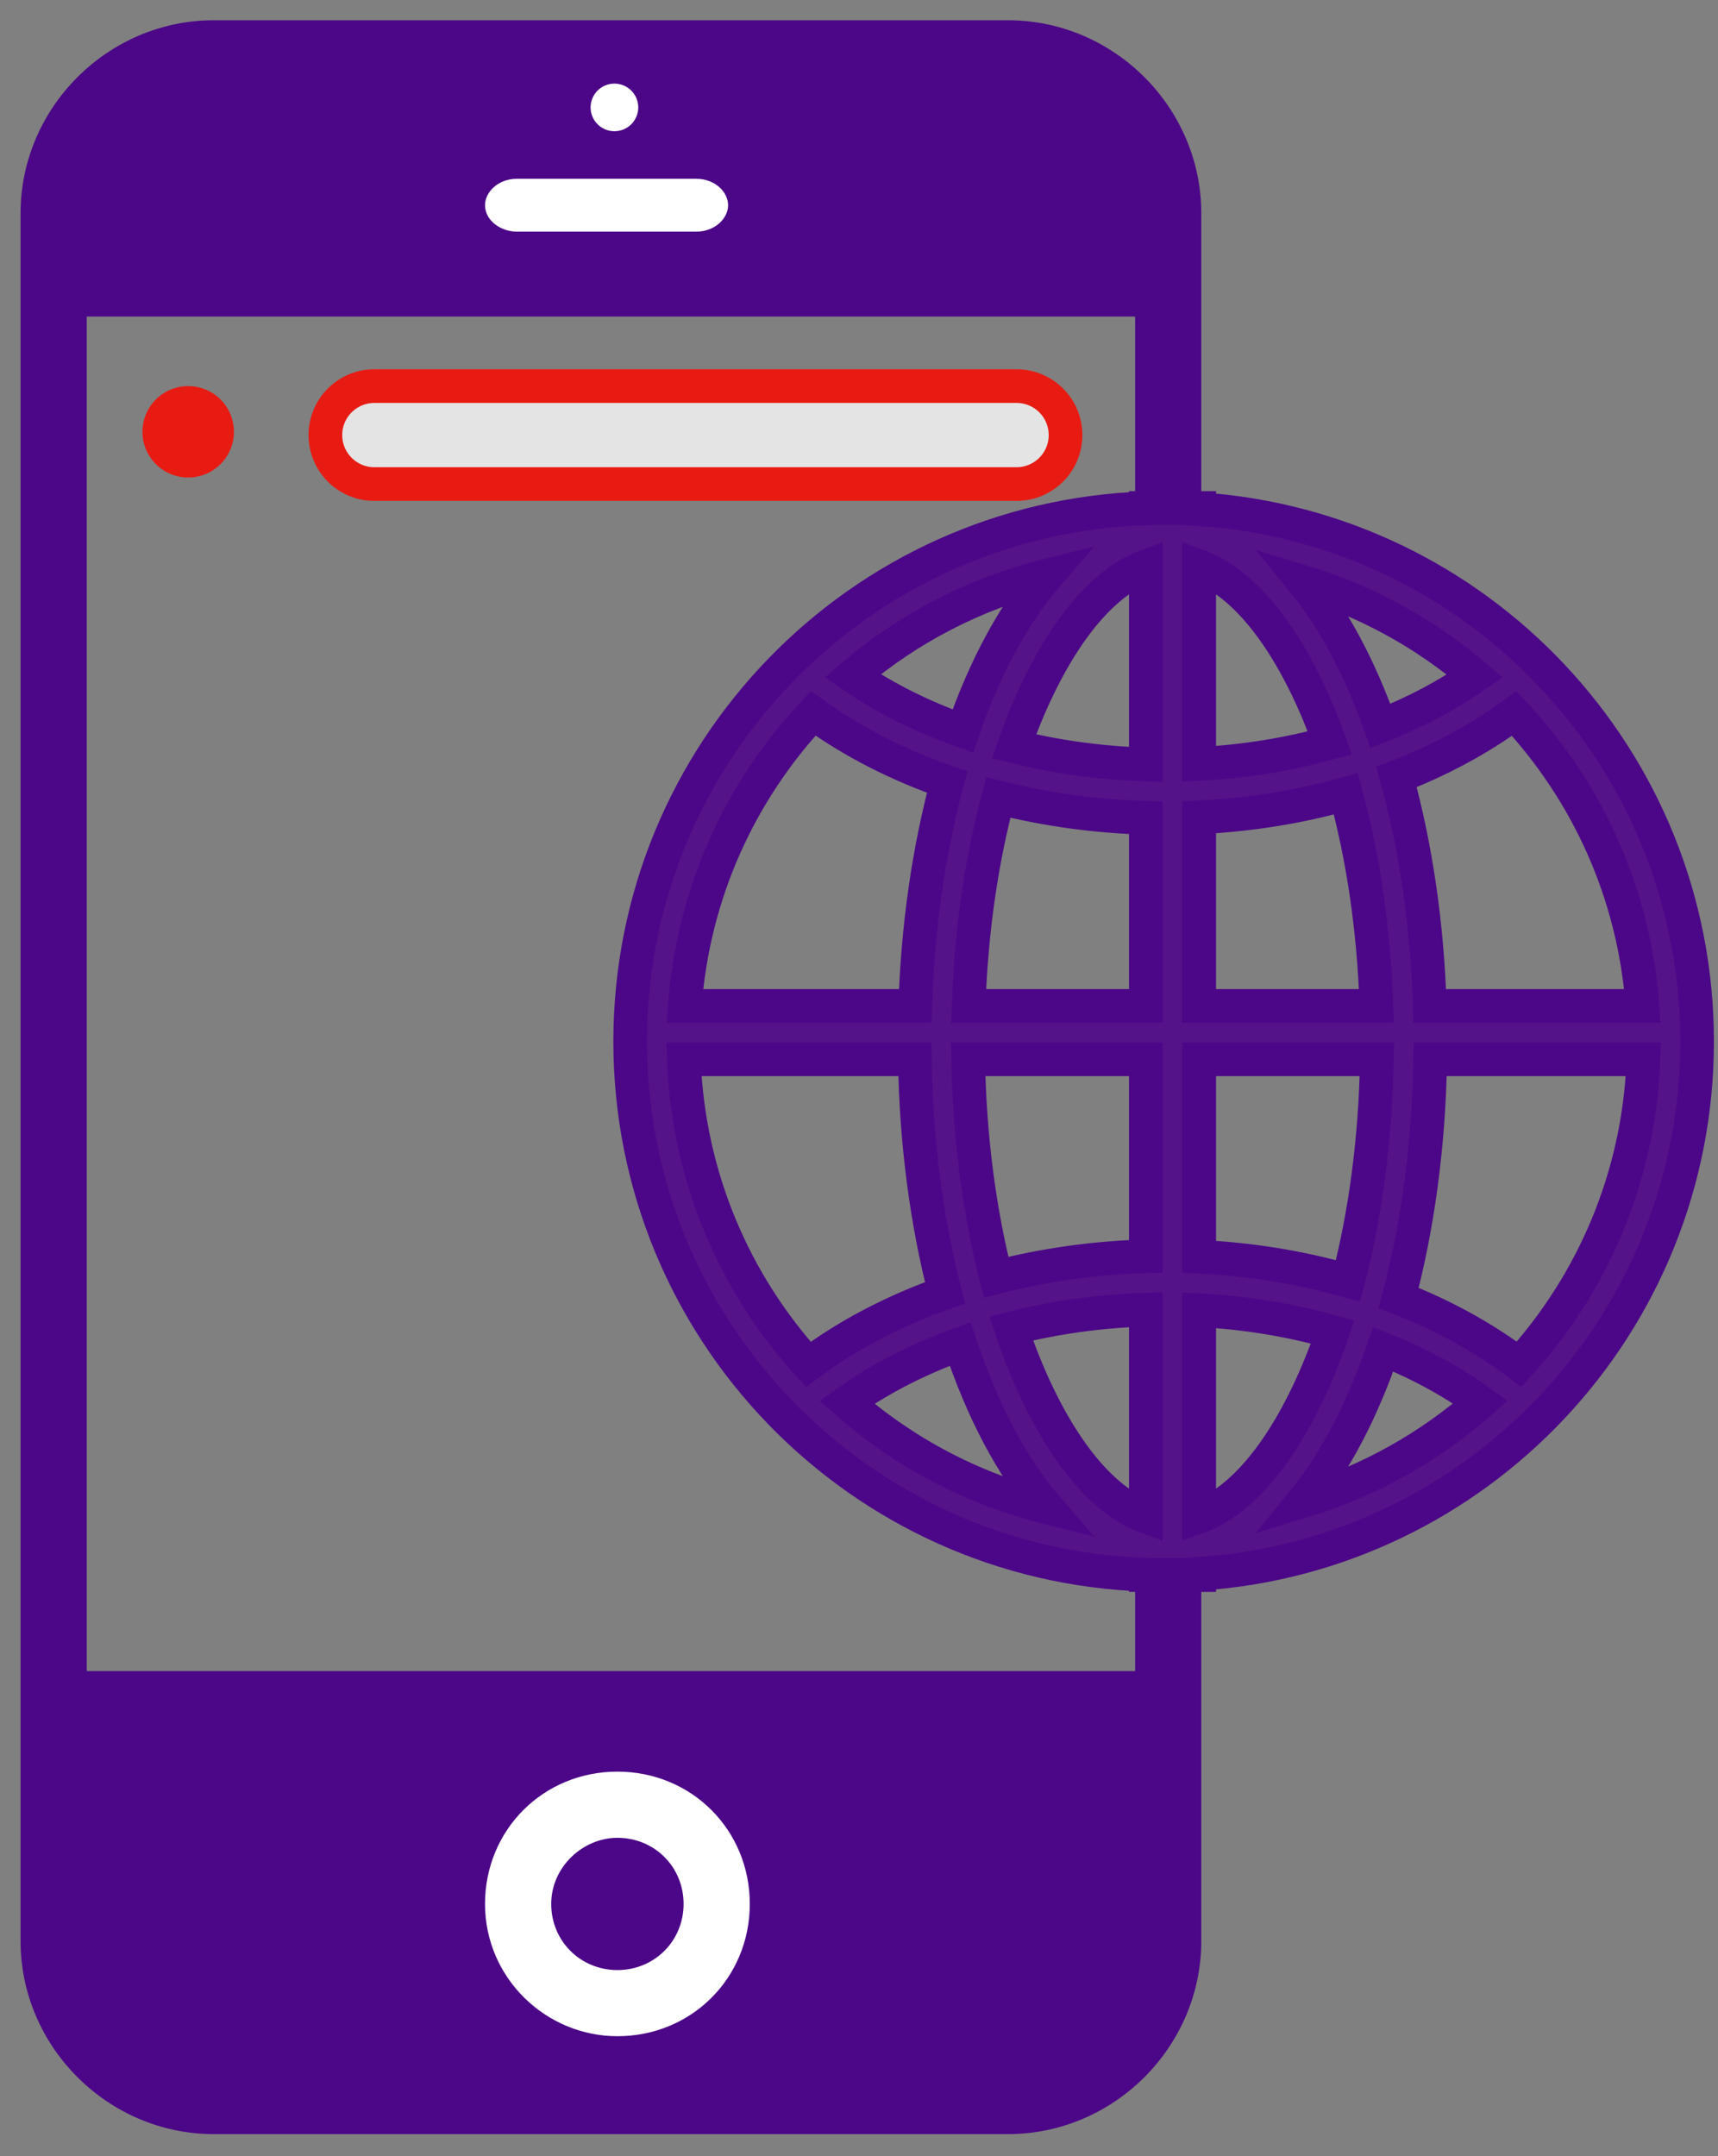 <svg width="51" height="64" viewBox="0 0 51 64" fill="none" xmlns="http://www.w3.org/2000/svg">
<rect x="0" y="0" width="51" height="64" fill="#808080" stroke="none"/>
<path d="M35.661 14.343C35.661 14.264 35.661 14.264 35.661 14.186V6.333C35.661 3.192 33.068 0.601 29.924 0.601H6.347C3.204 0.601 0.61 3.192 0.61 6.333V57.612C0.61 60.753 3.204 63.345 6.347 63.345H29.924C33.068 63.345 35.661 60.753 35.661 57.612V43.084V43.006V14.343ZM33.697 43.163V49.602H2.575V9.396H33.697V14.186V43.163Z" fill="#4C0788"/>
<path d="M18.328 60.439C20.529 60.439 22.258 58.712 22.258 56.513C22.258 54.314 20.529 52.586 18.328 52.586C16.127 52.586 14.398 54.314 14.398 56.513C14.398 58.712 16.206 60.439 18.328 60.439ZM18.328 54.55C19.428 54.55 20.293 55.413 20.293 56.513C20.293 57.612 19.428 58.476 18.328 58.476C17.228 58.476 16.363 57.612 16.363 56.513C16.363 55.413 17.306 54.55 18.328 54.55Z" fill="white"/>
<path d="M18.239 3.895C18.63 3.895 18.947 3.579 18.947 3.189C18.947 2.798 18.63 2.482 18.239 2.482C17.849 2.482 17.532 2.798 17.532 3.189C17.532 3.579 17.849 3.895 18.239 3.895Z" fill="white"/>
<path d="M20.673 5.307H15.34C14.791 5.307 14.398 5.699 14.398 6.091C14.398 6.548 14.869 6.875 15.34 6.875H20.673C21.222 6.875 21.614 6.483 21.614 6.091C21.614 5.699 21.222 5.307 20.673 5.307Z" fill="white"/>
<path fill-rule="evenodd" clip-rule="evenodd" d="M38.701 44.55C40.665 43.952 42.449 42.941 43.953 41.619C43.076 40.986 42.102 40.462 41.061 40.048C40.438 41.87 39.633 43.409 38.701 44.55ZM35.599 45.017C36.609 44.647 37.762 43.557 38.794 41.422C39.072 40.846 39.33 40.216 39.561 39.538C38.292 39.176 36.955 38.96 35.599 38.89V45.017ZM41.52 38.527C42.806 39.026 44.015 39.68 45.096 40.494C47.284 38.085 48.659 34.923 48.786 31.442H42.457C42.416 34.004 42.082 36.412 41.52 38.527ZM40.86 29.858C40.783 27.556 40.457 25.42 39.95 23.562C38.543 23.959 37.073 24.189 35.599 24.26V29.858H40.86ZM40.98 21.549C41.985 21.155 42.93 20.66 43.785 20.064C42.317 18.813 40.593 17.854 38.701 17.278C39.593 18.371 40.368 19.827 40.98 21.549ZM41.456 23.063C42.708 22.582 43.889 21.956 44.951 21.177C47.111 23.485 48.512 26.511 48.757 29.858H42.444C42.366 27.397 42.016 25.089 41.456 23.063ZM35.599 16.811C36.609 17.181 37.762 18.272 38.794 20.406C39.039 20.913 39.268 21.463 39.477 22.05C38.233 22.398 36.925 22.605 35.599 22.674V16.811ZM34.807 15.079H35.599V15.113C43.853 15.656 50.379 22.523 50.379 30.914C50.379 39.305 43.853 46.172 35.599 46.715V46.75H34.807H34.544H34.016V46.741C25.514 46.462 18.708 39.483 18.708 30.914C18.708 22.345 25.514 15.366 34.016 15.087V15.079H34.544H34.807ZM31.073 17.087C30.088 18.229 29.237 19.809 28.582 21.699C27.392 21.279 26.284 20.73 25.308 20.059C26.95 18.66 28.914 17.628 31.073 17.087ZM30.101 22.154C30.32 21.528 30.561 20.943 30.821 20.406C31.853 18.272 33.005 17.181 34.016 16.811V22.691C32.678 22.649 31.357 22.468 30.101 22.154ZM28.118 23.214C26.673 22.711 25.323 22.03 24.14 21.173C21.978 23.481 20.575 26.509 20.33 29.858H27.17C27.247 27.458 27.581 25.204 28.118 23.214ZM28.755 29.858C28.83 27.601 29.145 25.503 29.635 23.67C31.053 24.03 32.533 24.232 34.016 24.275V29.858H28.755ZM27.158 31.442H20.301C20.428 34.924 21.804 38.088 23.995 40.498C25.195 39.603 26.574 38.895 28.054 38.372C27.517 36.295 27.197 33.942 27.158 31.442ZM29.57 37.911C29.081 35.994 28.781 33.799 28.741 31.442H34.016V37.289C32.511 37.332 31.008 37.54 29.57 37.911ZM30.017 39.431C31.299 39.104 32.649 38.916 34.016 38.873V45.017C33.005 44.647 31.853 43.557 30.821 41.422C30.528 40.816 30.258 40.149 30.017 39.431ZM28.502 39.894C29.167 41.888 30.047 43.552 31.073 44.741C28.84 44.182 26.815 43.096 25.139 41.623C26.134 40.914 27.273 40.335 28.502 39.894ZM40.016 38.021C40.523 36.078 40.833 33.844 40.873 31.442H35.599V37.304C37.096 37.376 38.589 37.612 40.016 38.021Z" fill="#541388" stroke="#4C0788"/>
<path d="M30.177 11.46H11.113C10.31 11.46 9.659 12.111 9.659 12.914C9.659 13.717 10.31 14.368 11.113 14.368H30.177C30.98 14.368 31.631 13.717 31.631 12.914C31.631 12.111 30.98 11.46 30.177 11.46Z" fill="#E4E4E4"/>
<path d="M30.177 11.46H11.113C10.31 11.46 9.659 12.111 9.659 12.914C9.659 13.717 10.31 14.368 11.113 14.368H30.177C30.98 14.368 31.631 13.717 31.631 12.914C31.631 12.111 30.98 11.46 30.177 11.46Z" stroke="#E81B13"/>
<path d="M5.587 14.174C6.336 14.174 6.944 13.566 6.944 12.817C6.944 12.067 6.336 11.46 5.587 11.46C4.837 11.46 4.229 12.067 4.229 12.817C4.229 13.566 4.837 14.174 5.587 14.174Z" fill="#E81B13"/>
</svg>
